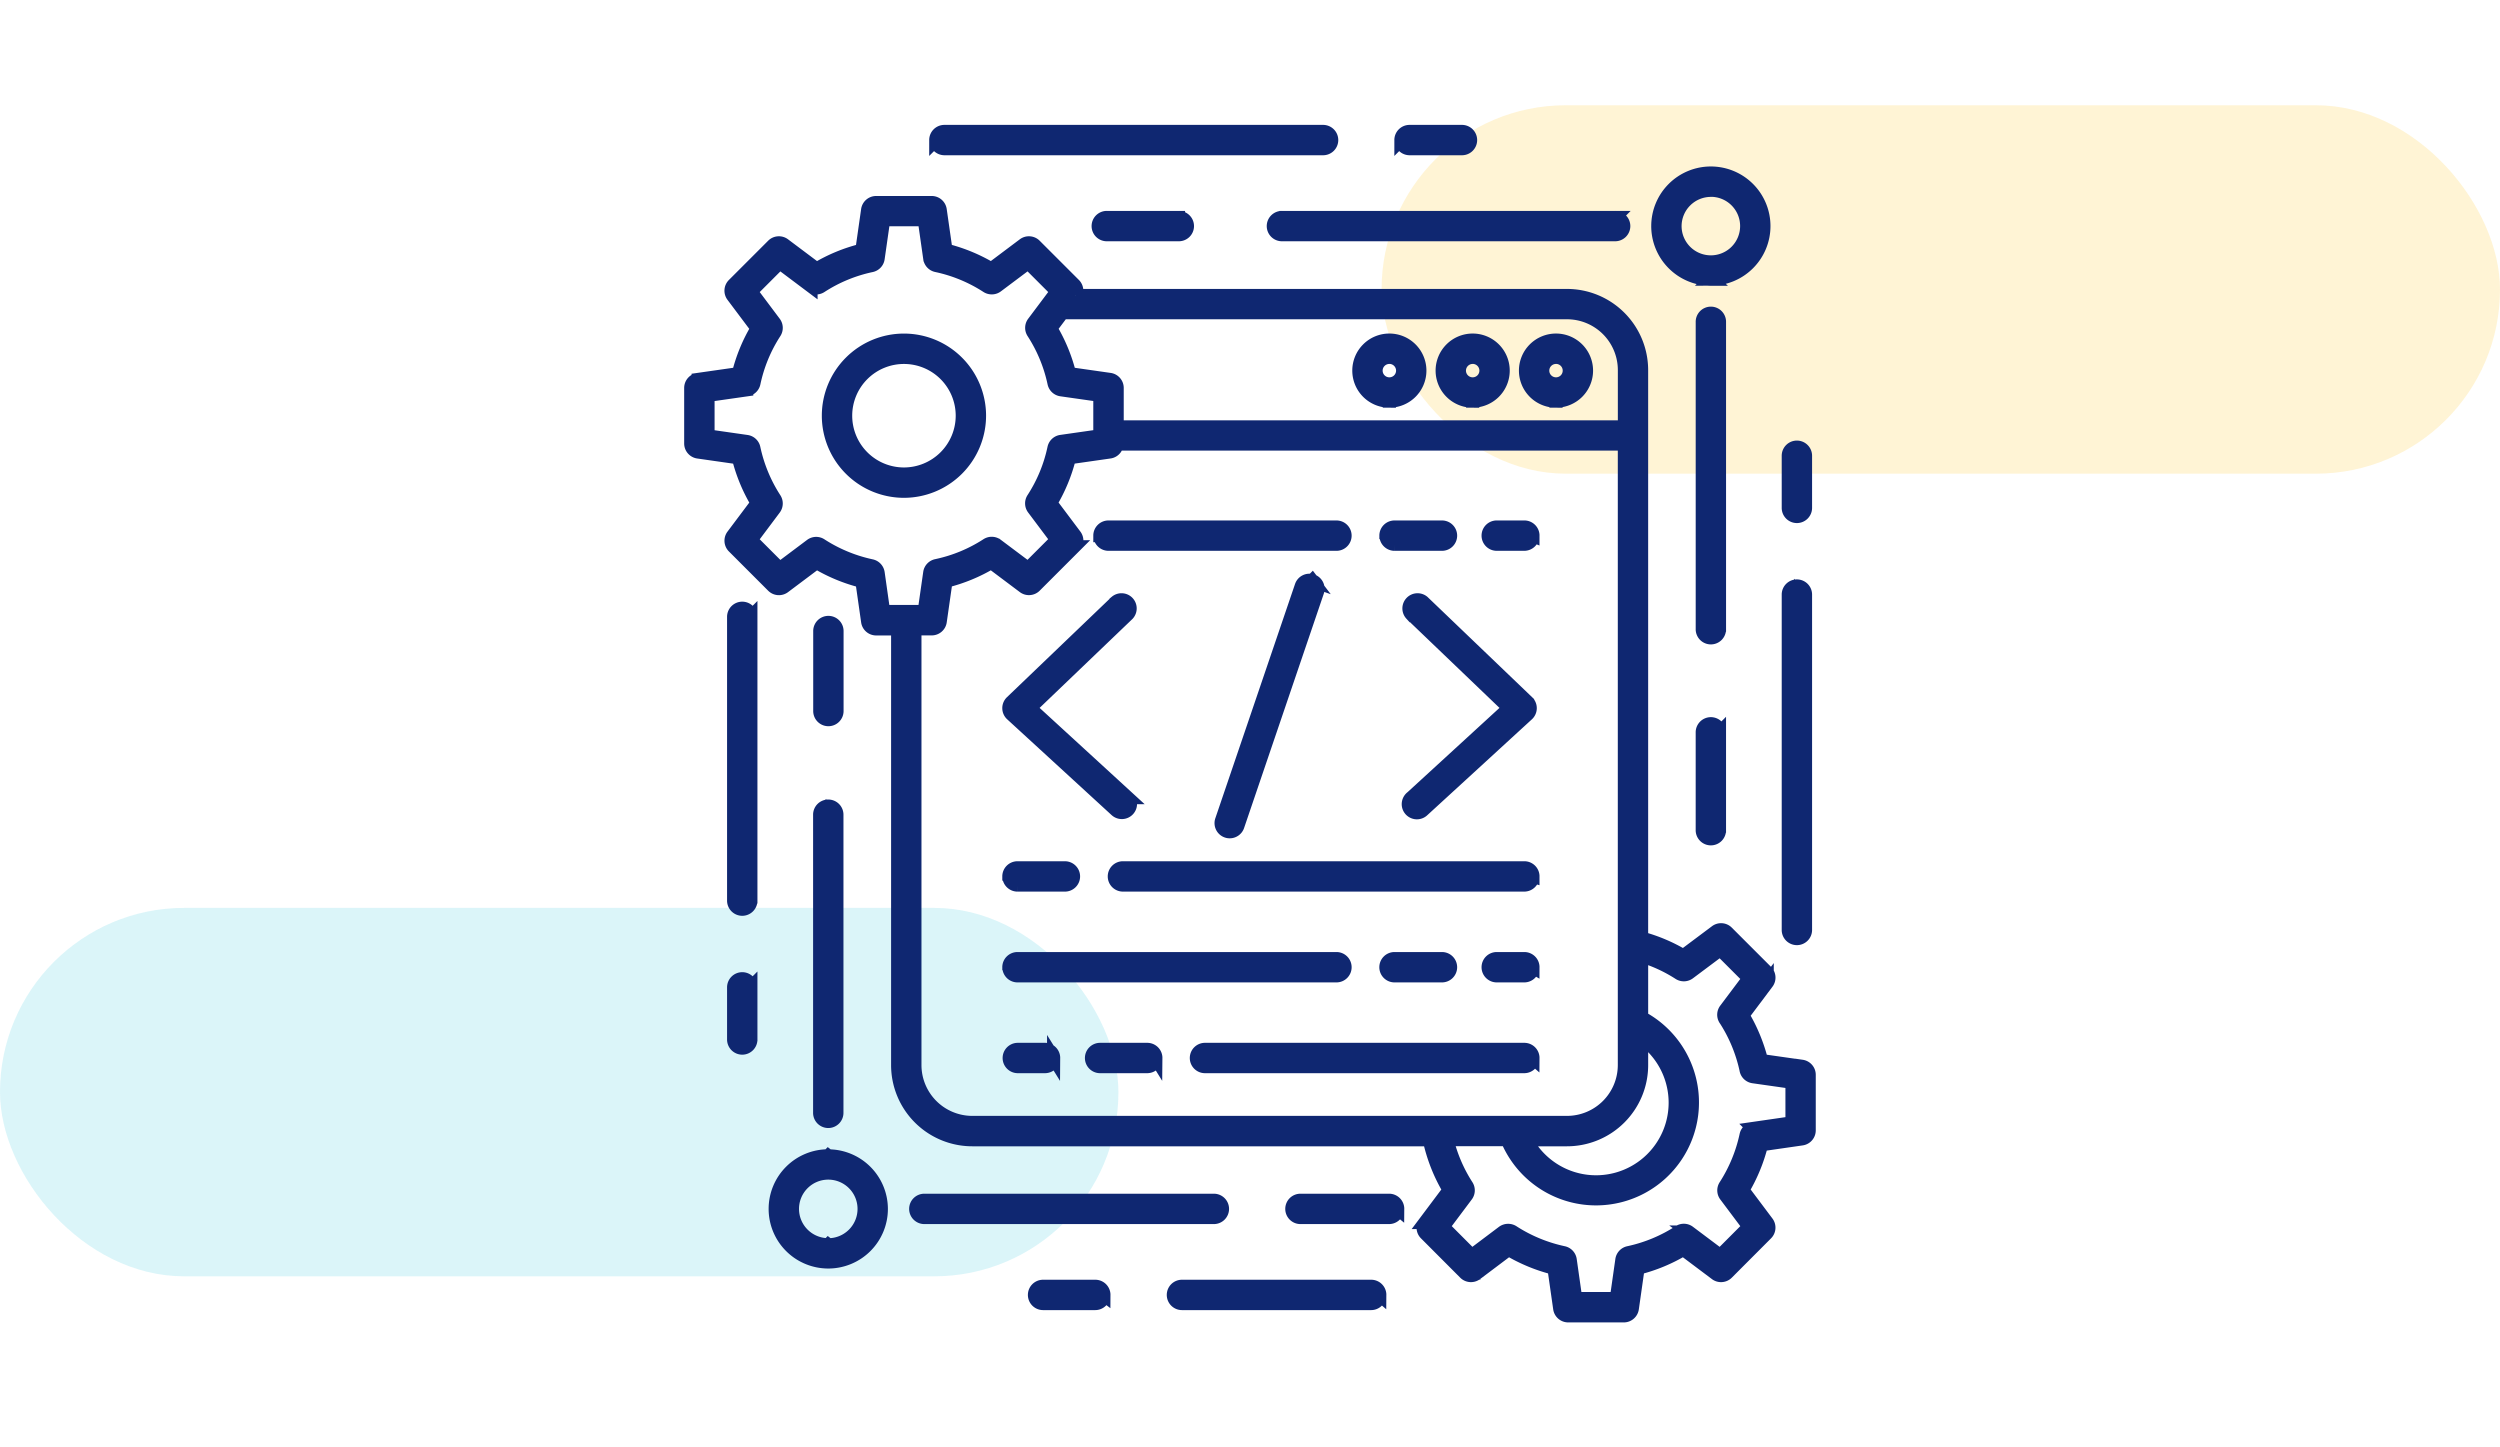 <svg xmlns="http://www.w3.org/2000/svg" width="190" height="110" viewBox="0 0 190 110">
  <g id="Grupo_133304" data-name="Grupo 133304" transform="translate(-180 -2590)">
    <rect id="Rectángulo_41429" data-name="Rectángulo 41429" width="190" height="110" transform="translate(180 2590)" fill="none"/>
    <rect id="Rectángulo_41430" data-name="Rectángulo 41430" width="85" height="28" rx="14" transform="translate(285 2598)" fill="#feca2e" opacity="0.2"/>
    <rect id="Rectángulo_41431" data-name="Rectángulo 41431" width="85" height="28" rx="14" transform="translate(180 2659)" fill="#4dd0e1" opacity="0.2"/>
    <path id="Trazado_192174" data-name="Trazado 192174" d="M3970.037,4340.956a5.741,5.741,0,1,0-5.74,5.74A5.747,5.747,0,0,0,3970.037,4340.956Zm-5.74,4.433a4.433,4.433,0,1,1,4.433-4.433A4.438,4.438,0,0,1,3964.3,4345.389Zm68.237,45.015-3.06-.436a12.872,12.872,0,0,0-1.424-3.446l1.853-2.469a.654.654,0,0,0-.061-.855l-2.982-2.981a.651.651,0,0,0-.854-.062l-2.475,1.852a12.616,12.616,0,0,0-3.175-1.347v-38.184s0-.008,0-.012v-4.976a5.673,5.673,0,0,0-5.667-5.667h-37.375a.65.65,0,0,0-.074-.827l-2.984-2.984a.655.655,0,0,0-.854-.061l-2.467,1.852a12.707,12.707,0,0,0-3.447-1.426l-.437-3.057a.653.653,0,0,0-.647-.561h-4.22a.653.653,0,0,0-.647.561l-.437,3.061a12.616,12.616,0,0,0-3.444,1.424l-2.471-1.854a.656.656,0,0,0-.855.061l-2.984,2.984a.654.654,0,0,0-.061.855l1.853,2.47a12.669,12.669,0,0,0-1.422,3.443l-3.062.438a.654.654,0,0,0-.561.647v4.22a.653.653,0,0,0,.561.646l3.059.438a12.732,12.732,0,0,0,1.427,3.442l-1.854,2.472a.654.654,0,0,0,.061.854l2.984,2.985a.655.655,0,0,0,.855.061l2.471-1.854a12.751,12.751,0,0,0,3.444,1.427l.437,3.059a.653.653,0,0,0,.647.56h1.634v33.157a5.673,5.673,0,0,0,5.666,5.667h34.738a12.754,12.754,0,0,0,1.511,3.821l-1.85,2.467a.654.654,0,0,0,.06.854l2.982,2.989a.654.654,0,0,0,.856.061l2.466-1.856a12.829,12.829,0,0,0,3.449,1.426l.437,3.061a.654.654,0,0,0,.647.562h4.224a.655.655,0,0,0,.647-.562l.436-3.061a12.731,12.731,0,0,0,3.442-1.427l2.474,1.858a.653.653,0,0,0,.855-.062l2.982-2.989a.654.654,0,0,0,.06-.854l-1.851-2.467a12.831,12.831,0,0,0,1.421-3.443l3.063-.442a.654.654,0,0,0,.56-.646v-4.217A.654.654,0,0,0,4032.534,4390.4Zm-12.177-.09v-2.068a6.016,6.016,0,1,1-8.778,7.735h3.111A5.673,5.673,0,0,0,4020.357,4390.313Zm-1.305-52.827v3.277s0,.009,0,.012v1.033H3980.5v-2.963a.654.654,0,0,0-.562-.647l-3.057-.437a12.726,12.726,0,0,0-1.426-3.448l.891-1.187h38.349A4.364,4.364,0,0,1,4019.052,4337.486Zm-56.718,15.423a.653.653,0,0,0-.449-.531.58.58,0,0,0-.063-.017,11.489,11.489,0,0,1-3.819-1.577.654.654,0,0,0-.77.011l-2.376,1.782-2.182-2.183,1.781-2.377a.653.653,0,0,0,.026-.747,11.477,11.477,0,0,1-1.591-3.84.832.832,0,0,0-.028-.1.654.654,0,0,0-.52-.416l-2.939-.421v-3.086l2.944-.421a.652.652,0,0,0,.547-.511,11.375,11.375,0,0,1,1.587-3.841.653.653,0,0,0-.026-.748l-1.781-2.375,2.182-2.183,2.375,1.783a.656.656,0,0,0,.749.025,11.343,11.343,0,0,1,3.841-1.589.652.652,0,0,0,.511-.547l.421-2.943h3.086l.419,2.938a.655.655,0,0,0,.51.548,11.412,11.412,0,0,1,3.844,1.59.669.669,0,0,0,.419.1.646.646,0,0,0,.332-.128l2.373-1.779,2.182,2.183-1.779,2.372a.655.655,0,0,0-.1.6.687.687,0,0,0,.071.149,11.431,11.431,0,0,1,1.591,3.844.654.654,0,0,0,.546.51l2.938.419v3.085l-2.942.421a.653.653,0,0,0-.547.511,11.373,11.373,0,0,1-1.589,3.842.653.653,0,0,0,.026.748l1.782,2.375-2.183,2.183-2.375-1.781a.654.654,0,0,0-.748-.026,11.363,11.363,0,0,1-3.842,1.586.654.654,0,0,0-.512.547l-.421,2.944h-3.086Zm2.794,37.4v-33.157h1.278a.653.653,0,0,0,.647-.561l.438-3.062a12.663,12.663,0,0,0,3.443-1.422l2.47,1.854a.654.654,0,0,0,.854-.061l2.985-2.985a.654.654,0,0,0,.061-.854l-1.854-2.47a12.655,12.655,0,0,0,1.424-3.444l3.061-.438a.649.649,0,0,0,.552-.6h38.562v47.2a4.364,4.364,0,0,1-4.359,4.359h-45.2A4.365,4.365,0,0,1,3965.128,4390.313Zm66.661,4.389-2.944.426a.655.655,0,0,0-.546.509,11.523,11.523,0,0,1-1.585,3.843.651.651,0,0,0,.026.747l1.779,2.372-2.182,2.187-2.378-1.785a.653.653,0,0,0-.749-.026,11.464,11.464,0,0,1-3.842,1.593.657.657,0,0,0-.51.548l-.419,2.942h-3.09l-.418-2.942a.656.656,0,0,0-.51-.548,11.531,11.531,0,0,1-3.813-1.568.676.676,0,0,0-.785,0l-2.371,1.785-2.181-2.187,1.779-2.372a.652.652,0,0,0,.025-.749,11.439,11.439,0,0,1-1.5-3.5h4.564a7.323,7.323,0,1,0,10.273-9.248.519.519,0,0,0-.055-.018v-4.689a11.333,11.333,0,0,1,2.853,1.319.655.655,0,0,0,.747-.024l2.38-1.78,2.181,2.182-1.786,2.378a.652.652,0,0,0-.058.685.6.6,0,0,0,.07.11,11.517,11.517,0,0,1,1.548,3.752.653.653,0,0,0,.554.552l2.942.419Zm-17.937-54.854a2.317,2.317,0,1,0-2.317-2.316A2.319,2.319,0,0,0,4013.852,4339.848Zm0-3.326a1.01,1.01,0,1,1-1.01,1.01A1.01,1.01,0,0,1,4013.852,4336.522Zm-6.333,3.326a2.317,2.317,0,1,0-2.317-2.316A2.319,2.319,0,0,0,4007.519,4339.848Zm0-3.326a1.01,1.01,0,1,1-1.009,1.01A1.01,1.01,0,0,1,4007.519,4336.522Zm-6.333,3.326a2.317,2.317,0,1,0-2.316-2.316A2.319,2.319,0,0,0,4001.186,4339.848Zm0-3.326a1.01,1.01,0,1,1-1.009,1.01A1.01,1.01,0,0,1,4001.186,4336.522Zm-22,13.552a.654.654,0,0,1,.653-.654h17.327a.654.654,0,1,1,0,1.308h-17.327A.654.654,0,0,1,3979.19,4350.074Zm21.74,0a.654.654,0,0,1,.654-.654h3.606a.654.654,0,1,1,0,1.308h-3.606A.654.654,0,0,1,4000.93,4350.074Zm11.167,0a.654.654,0,0,1-.654.653h-2.091a.654.654,0,1,1,0-1.308h2.091A.654.654,0,0,1,4012.1,4350.074Zm0,25.9a.654.654,0,0,1-.654.653h-30.5a.654.654,0,1,1,0-1.308h30.5A.654.654,0,0,1,4012.1,4375.973Zm-39.823,0a.654.654,0,0,1,.653-.654h3.606a.654.654,0,0,1,0,1.308h-3.606A.653.653,0,0,1,3972.274,4375.973Zm0,6.9a.654.654,0,0,1,.653-.654h24.243a.654.654,0,0,1,0,1.308h-24.243A.653.653,0,0,1,3972.274,4382.875Zm29.309.654a.654.654,0,0,1,0-1.308h3.606a.654.654,0,0,1,0,1.308Zm10.514-.654a.654.654,0,0,1-.654.654h-2.091a.654.654,0,0,1,0-1.308h2.091A.654.654,0,0,1,4012.1,4382.875Zm0,6.9a.653.653,0,0,1-.654.653H3987.2a.654.654,0,1,1,0-1.307h24.242A.654.654,0,0,1,4012.1,4389.777Zm-28.656,0a.653.653,0,0,1-.653.653h-3.606a.654.654,0,0,1,0-1.307h3.606A.653.653,0,0,1,3983.441,4389.777Zm-7.768,0a.654.654,0,0,1-.654.653h-2.091a.654.654,0,0,1,0-1.307h2.091A.654.654,0,0,1,3975.673,4389.777Zm-3.187-26.108a.653.653,0,0,1-.011-.953l7.942-7.611a.654.654,0,0,1,.9.945l-7.438,7.126,7.428,6.81a.654.654,0,0,1-.884.964Zm30.377,6.317,7.428-6.81-7.438-7.126a.654.654,0,0,1,.9-.945l7.942,7.611a.653.653,0,0,1-.011.953l-7.942,7.281a.654.654,0,1,1-.883-.964Zm-7.537-16.486a.653.653,0,0,1,.408.83l-6.057,17.807a.653.653,0,0,1-.619.443.639.639,0,0,1-.211-.035.654.654,0,0,1-.408-.83l6.058-17.807A.654.654,0,0,1,3995.327,4353.5Zm30.3-22.918a4.031,4.031,0,1,0-4.032-4.032A4.036,4.036,0,0,0,4025.629,4330.582Zm0-6.756a2.724,2.724,0,1,1-2.725,2.724A2.728,2.728,0,0,1,4025.629,4323.826Zm-32.574,2.071h25.273a.654.654,0,1,1,0,1.307h-25.273a.654.654,0,1,1,0-1.307Zm-7.887,0a.654.654,0,1,1,0,1.307h-5.424a.654.654,0,1,1,0-1.307Zm41.115,31.267a.654.654,0,1,1-1.307,0v-23.312a.654.654,0,1,1,1.307,0Zm5.23,22.881v-25.488a.654.654,0,1,1,1.308,0v25.488a.654.654,0,0,1-1.308,0Zm0-32.082V4344a.654.654,0,1,1,1.308,0v3.961a.654.654,0,1,1-1.308,0Zm-64.791-27.95a.653.653,0,0,1,.653-.653h28.757a.654.654,0,1,1,0,1.307h-28.757A.653.653,0,0,1,3966.722,4320.013Zm35.351,0a.653.653,0,0,1,.653-.653h3.961a.654.654,0,1,1,0,1.307h-3.961A.653.653,0,0,1,4002.073,4320.013Zm24.209,45.038v7.386a.654.654,0,1,1-1.307,0v-7.386a.654.654,0,1,1,1.307,0Zm-67.73,32.161a4.032,4.032,0,1,0,4.031,4.032A4.036,4.036,0,0,0,3958.552,4397.211Zm0,6.756a2.724,2.724,0,1,1,2.724-2.724A2.728,2.728,0,0,1,3958.552,4403.967Zm29.305-2.07h-22.005a.654.654,0,0,1,0-1.308h22.005a.654.654,0,0,1,0,1.308Zm13.965-.654a.653.653,0,0,1-.653.654h-6.732a.654.654,0,0,1,0-1.308h6.732A.653.653,0,0,1,4001.822,4401.243Zm-43.924-29.958a.654.654,0,0,1,1.308,0v22.658a.654.654,0,1,1-1.308,0Zm-5.23-15.037v21.566a.654.654,0,0,1-1.308,0v-21.566a.654.654,0,0,1,1.308,0Zm0,28.159v3.961a.654.654,0,0,1-1.308,0v-3.961a.654.654,0,0,1,1.308,0Zm47.792,23.374a.653.653,0,0,1-.653.654h-14.375a.654.654,0,1,1,0-1.308h14.375A.654.654,0,0,1,4000.46,4407.781Zm-20.968,0a.654.654,0,0,1-.654.654h-3.961a.654.654,0,0,1,0-1.308h3.961A.655.655,0,0,1,3979.493,4407.781ZM3957.9,4363.4v-6.078a.654.654,0,0,1,1.308,0v6.078a.654.654,0,0,1-1.308,0Z" transform="translate(-3715.596 -1719.362)" fill="#0f2771" stroke="#0f2771" stroke-width="1"/>
  </g>
</svg>
